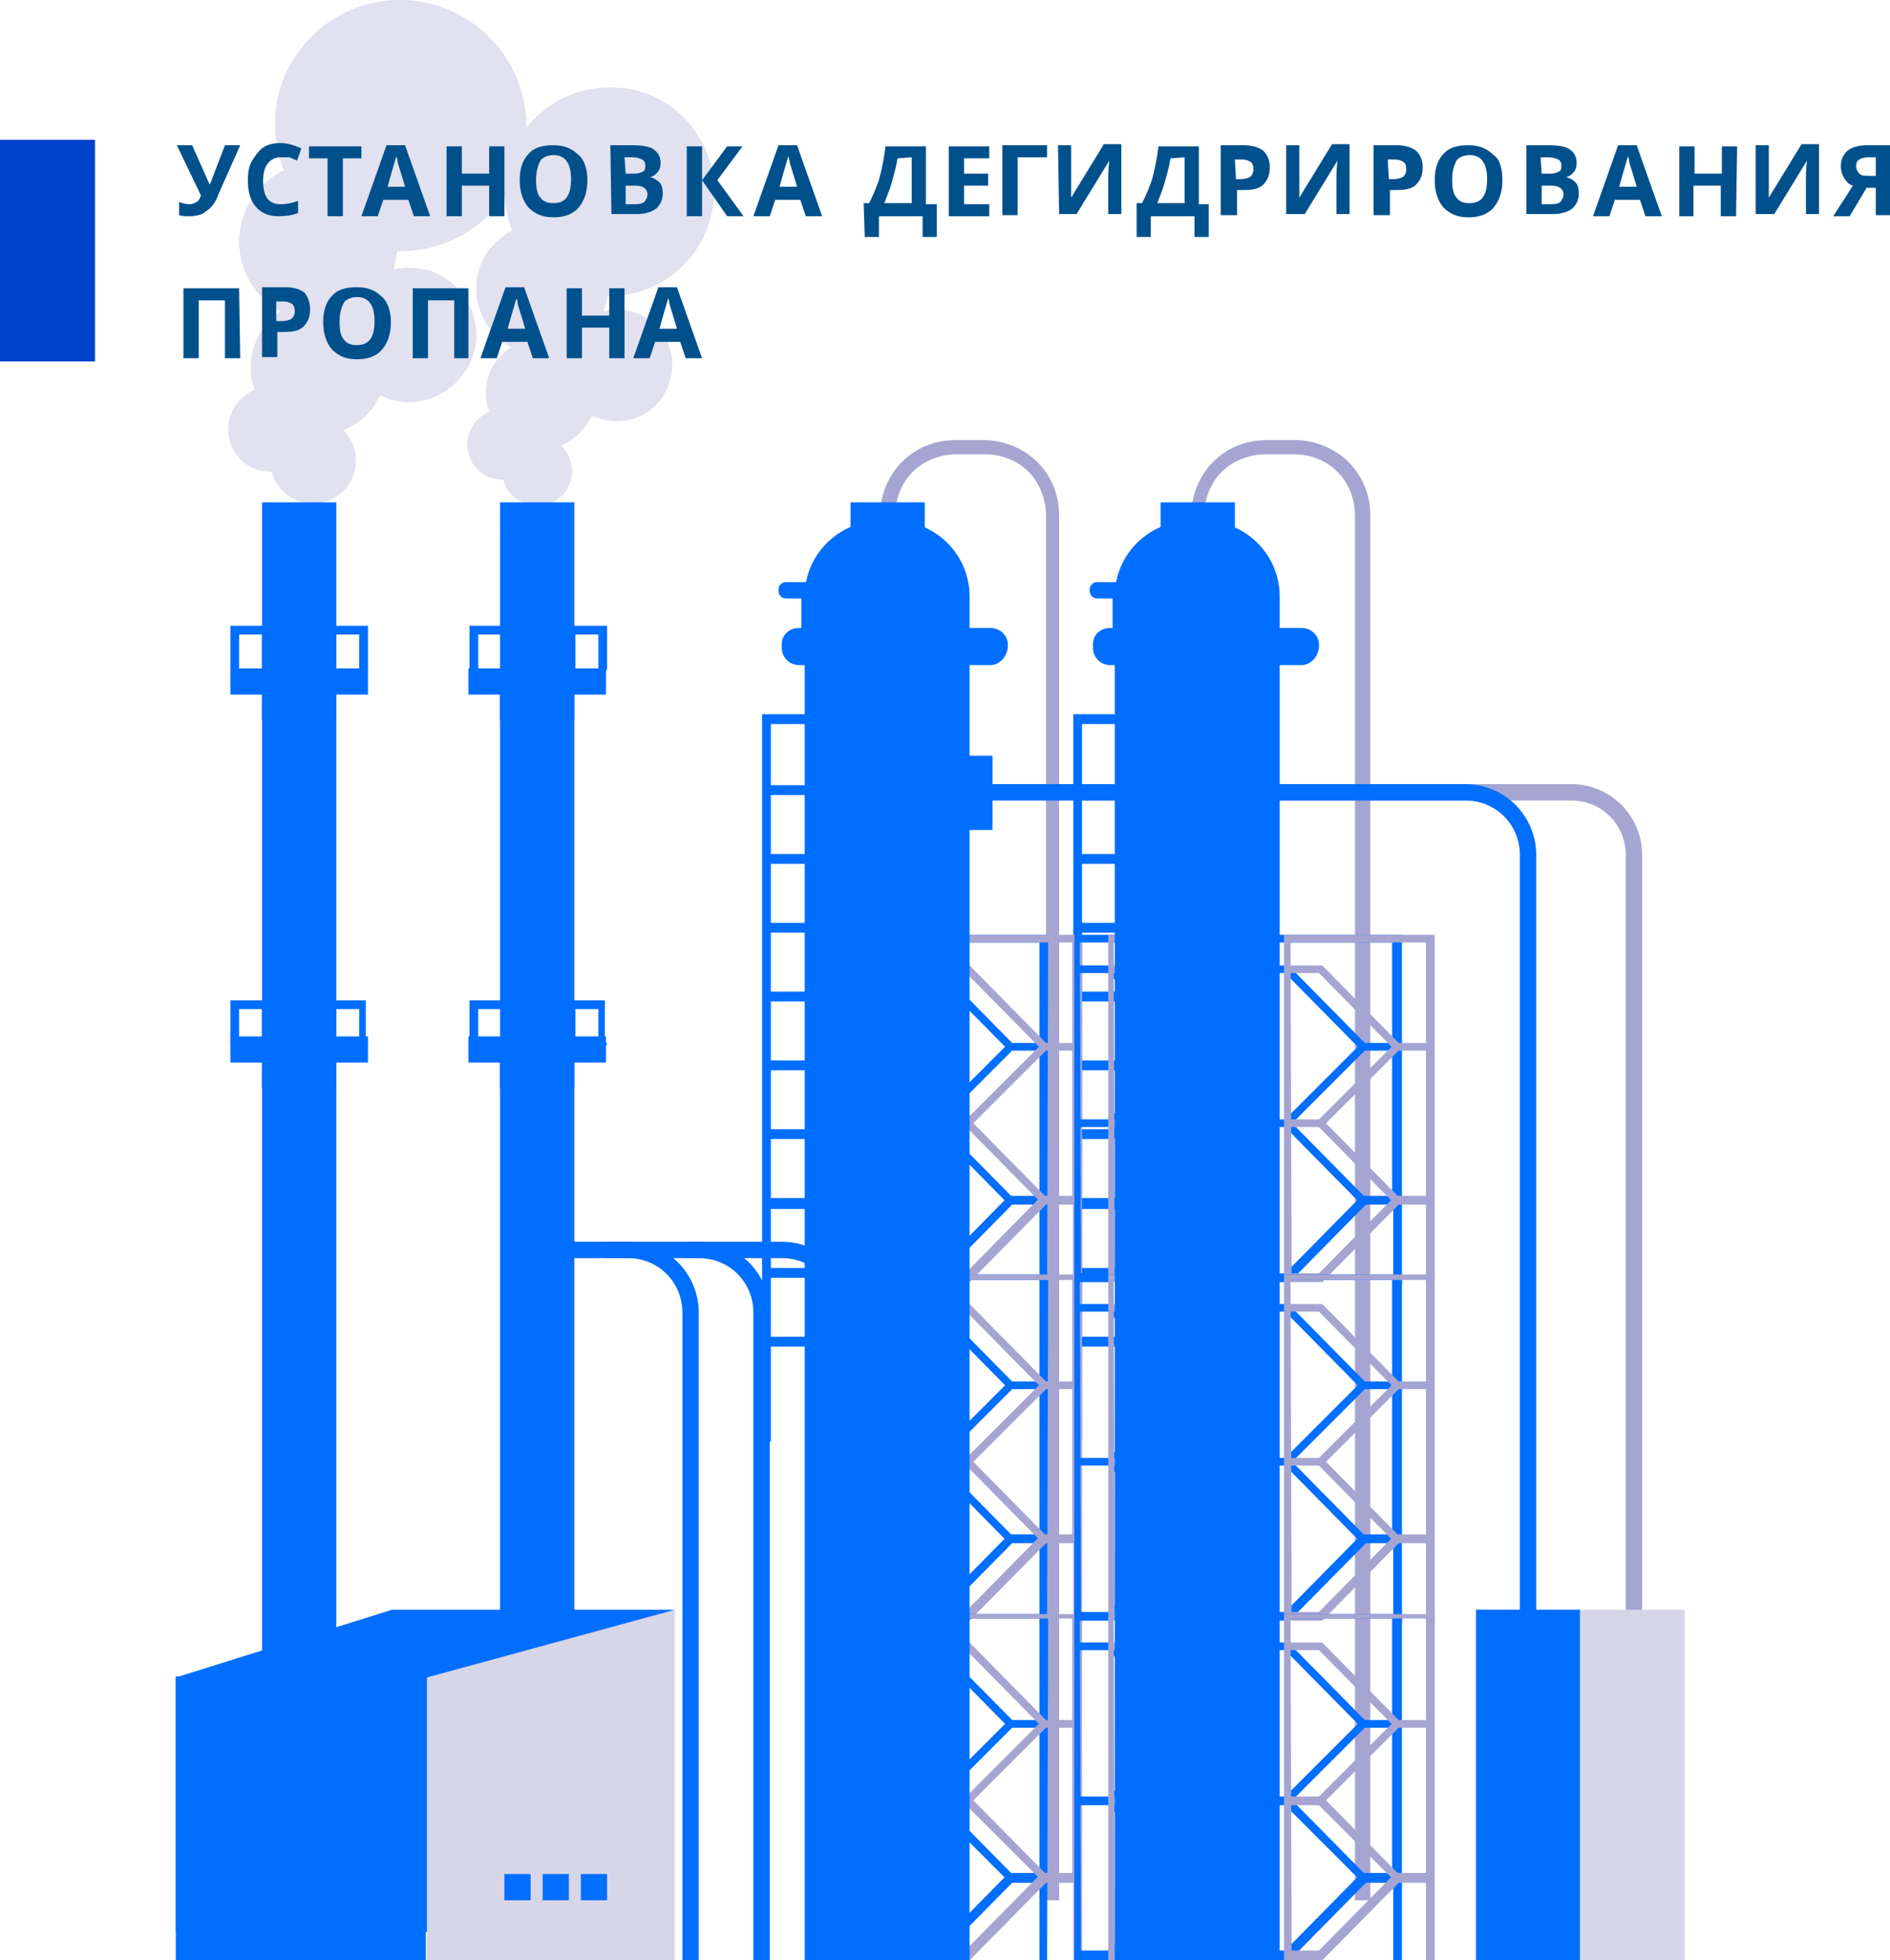 <?xml version="1.0" encoding="utf-8"?>
<!-- Generator: Adobe Illustrator 24.0.1, SVG Export Plug-In . SVG Version: 6.00 Build 0)  -->
<svg version="1.1" id="Layer_1" xmlns="http://www.w3.org/2000/svg" xmlns:xlink="http://www.w3.org/1999/xlink" x="0px" y="0px"
	 viewBox="0 0 173.1 179.5" style="enable-background:new 0 0 173.1 179.5;" xml:space="preserve">
<style type="text/css">
	.st0{fill-rule:evenodd;clip-rule:evenodd;fill:#E1E1EF;}
	.st1{fill:#A6A5D1;}
	.st2{fill-rule:evenodd;clip-rule:evenodd;fill:#006EFF;}
	.st3{fill-rule:evenodd;clip-rule:evenodd;fill:#006EFF;}
	.st4{fill:#006EFF;}
	.st5{fill-rule:evenodd;clip-rule:evenodd;fill:#006EFF;}
	.st6{fill:#006EFF;}
	.st7{fill-rule:evenodd;clip-rule:evenodd;fill:#D7D5E8;}
	.st8{fill-rule:evenodd;clip-rule:evenodd;fill:#0041CD;}
	.st9{fill:#00508C;}
</style>
<g>
	<path class="st0" d="M65.4,17.5c0,5.3-4.3,9.6-9.6,9.6c-0.1,0-0.1,0-0.2,0c0,0.4-0.1,0.8-0.3,1.3v0.1c0.9-0.2,1.9-0.2,2.8,0.1
		c2.7,0.9,4.1,3.8,3.2,6.5c-0.9,2.7-3.8,4.1-6.5,3.2c-0.2-0.1-0.4-0.1-0.6-0.2c-0.5,1-1.3,1.9-2.4,2.5c-0.1,0.1-0.3,0.1-0.4,0.2
		c0.6,0.6,1,1.4,1,2.3c0,1.8-1.4,3.2-3.2,3.2c-1.5,0-2.8-1-3.1-2.4H46c-1.8,0-3.2-1.4-3.2-3.2c0-1.3,0.8-2.5,2-3
		c-0.8-2.2,0-4.6,2-5.9c-2.5-1.4-3.8-4.4-2.9-7.2c0.5-1.6,1.7-2.8,3-3.5c-0.4-1.1-0.7-2.3-0.7-3.5c0-5.3,4.3-9.6,9.6-9.6
		C61.1,7.9,65.4,12.2,65.4,17.5"/>
</g>
<g>
	<path class="st0" d="M48.2,11.5C48.2,17.9,43,23,36.7,23c-0.1,0-0.2,0-0.3,0c-0.1,0.5-0.2,1-0.3,1.5L36,24.7
		c1.1-0.3,2.2-0.2,3.4,0.1c3.2,1.1,5,4.6,3.9,7.8s-4.6,5-7.8,3.9c-0.2-0.1-0.5-0.2-0.7-0.3c-0.6,1.3-1.5,2.3-2.9,3
		c-0.2,0.1-0.4,0.2-0.5,0.2c0.8,0.7,1.2,1.7,1.2,2.8c0,2.1-1.7,3.9-3.9,3.9c-1.8,0-3.4-1.2-3.8-2.9h-0.1c-2.2,0-3.9-1.7-3.9-3.9
		c0-1.6,1-3,2.4-3.6c-0.9-2.6,0-5.6,2.4-7.2c-3-1.6-4.6-5.3-3.4-8.7c0.6-1.9,2-3.4,3.7-4.2c-0.5-1.3-0.8-2.7-0.8-4.2
		C25.1,5.2,30.3,0,36.6,0C43,0,48.2,5.2,48.2,11.5"/>
</g>
<g>
	<path class="st1" d="M109.1,63V47.2c0-1.9,0.8-3.7,2-4.9l0,0l0,0c1.3-1.3,3-2,4.9-2h2.6c1.9,0,3.7,0.8,4.9,2l0,0c1.3,1.3,2,3,2,4.9
		V174h-1.4V47.2c0-1.5-0.6-3-1.6-4l0,0c-1-1-2.4-1.6-4-1.6h-2.6c-1.5,0-3,0.6-4,1.6l0,0c-1,1-1.6,2.4-1.6,4V63H109.1z"/>
</g>
<g>
	<path class="st1" d="M80.6,63V47.2c0-1.9,0.8-3.7,2-4.9l0,0l0,0c1.3-1.3,3-2,4.9-2h2.6c1.9,0,3.7,0.8,4.9,2l0,0c1.3,1.3,2,3,2,4.9
		V174h-1.2V47.2c0-1.5-0.6-3-1.6-4l0,0c-1-1-2.4-1.6-4-1.6h-2.6c-1.5,0-3,0.6-4,1.6l0,0c-1,1-1.6,2.4-1.6,4V63H80.6z"/>
</g>
<g>
	<rect x="77.9" y="46" class="st2" width="6.8" height="2.4"/>
</g>
<g>
	<rect x="106.3" y="46" class="st2" width="6.8" height="2.4"/>
</g>
<g>
	<path class="st3" d="M76.6,132v-8.7h-6v8.7h-0.8v-8.7v-0.9V117v-0.9v-5.4v-0.9v-5.4v-0.9V98v-0.9v-5.4v-0.9v-5.4v-0.9v-5.4v-0.9
		v-5.4v-0.9v-5.6v-0.9h0.8h6h0.8v0.9v5.6v0.9v5.4v0.9v5.4v0.9v5.4v0.9v5.4V98v5.4v0.9v5.4v0.9v5.4v0.9v5.4v0.9v8.7L76.6,132
		L76.6,132z M76.6,66.3h-6v5.6h6V66.3z M76.6,72.8h-6v5.4h6V72.8z M76.6,79.1h-6v5.4h6V79.1z M76.6,85.4h-6v5.4h6V85.4z M76.6,91.7
		h-6v5.4h6V91.7z M76.6,98h-6v5.4h6V98z M76.6,104.3h-6v5.4h6V104.3z M76.6,110.7h-6v5.4h6V110.7z M76.6,117h-6v5.4h6V117z"/>
</g>
<g>
	<path class="st3" d="M83.2,58.5h-8.8c-0.5,0-1-0.4-1-1v-3.4h9.8V58.5z"/>
</g>
<g>
	<path class="st2" d="M84.7,54.8H72c-0.4,0-0.7-0.3-0.7-0.7V54c0-0.4,0.3-0.7,0.7-0.7h12.7c0.4,0,0.7,0.3,0.7,0.7v0.1
		C85.3,54.5,85,54.8,84.7,54.8"/>
</g>
<g>
	<path class="st2" d="M90.7,60.9H73.2c-0.9,0-1.6-0.7-1.6-1.6V59c0-0.9,0.7-1.5,1.6-1.5h17.5c0.9,0,1.6,0.7,1.6,1.5v0.3
		C92.2,60.2,91.5,60.9,90.7,60.9"/>
</g>
<g>
	<rect x="72.9" y="58.8" class="st3" width="18" height="1.1"/>
</g>
<g>
	<path class="st3" d="M86.1,57.5h-1.5v-5.8c0-0.4,0.3-0.7,0.7-0.7h0.1c0.4,0,0.7,0.3,0.7,0.7C86.1,51.7,86.1,57.5,86.1,57.5z"/>
</g>
<g>
	<path class="st3" d="M105.1,132v-8.7h-6v8.7h-0.8v-8.7v-0.9V117v-0.9v-5.4v-0.9v-5.4v-0.9V98v-0.9v-5.4v-0.9v-5.4v-0.9v-5.4v-0.9
		v-5.4v-0.9v-5.6v-0.9h0.8h6h0.8v0.9v5.6v0.9v5.4v0.9v5.4v0.9v5.4v0.9v5.4V98v5.4v0.9v5.4v0.9v5.4v0.9v5.4v0.9v8.7L105.1,132
		L105.1,132z M105.1,66.3h-6v5.6h6V66.3z M105.1,72.8h-6v5.4h6V72.8z M105.1,79.1h-6v5.4h6V79.1z M105.1,85.4h-6v5.4h6V85.4z
		 M105.1,91.7h-6v5.4h6V91.7z M105.1,98h-6v5.4h6V98z M105.1,104.3h-6v5.4h6V104.3z M105.1,110.7h-6v5.4h6V110.7z M105.1,117h-6v5.4
		h6V117z"/>
</g>
<g>
	<path class="st3" d="M111.7,58.5h-8.8c-0.5,0-1-0.4-1-1v-3.4h9.8V58.5z"/>
</g>
<g>
	<path class="st2" d="M113.2,54.8h-12.7c-0.4,0-0.7-0.3-0.7-0.7V54c0-0.4,0.3-0.7,0.7-0.7h12.7c0.4,0,0.7,0.3,0.7,0.7v0.1
		C113.8,54.5,113.5,54.8,113.2,54.8"/>
</g>
<g>
	<path class="st2" d="M119.2,60.9h-17.5c-0.9,0-1.6-0.7-1.6-1.6V59c0-0.9,0.7-1.5,1.6-1.5h17.5c0.9,0,1.6,0.7,1.6,1.5v0.3
		C120.7,60.2,120,60.9,119.2,60.9"/>
</g>
<g>
	<rect x="101.4" y="58.8" class="st3" width="18" height="1.1"/>
</g>
<g>
	<path class="st3" d="M114.6,57.5h-1.5v-5.8c0-0.4,0.3-0.7,0.7-0.7h0.1c0.4,0,0.7,0.3,0.7,0.7C114.6,51.7,114.6,57.5,114.6,57.5z"/>
</g>
<g>
	<path class="st4" d="M64,179.7h-1.5v-59.5c0-2.8-2.2-5-5-5h-8.7v-1.5h8.7c3.6,0,6.5,2.9,6.5,6.5V179.7z"/>
</g>
<g>
	<path class="st1" d="M150.4,159.6h-1.5V78.3c0-2.8-2.2-5-5-5H99.1v-1.5h44.8c3.6,0,6.5,2.9,6.5,6.5V159.6z"/>
</g>
<g>
	<path class="st4" d="M140.7,159.6h-1.5V78.3c0-2.8-2.2-5-5-5H89.4v-1.5h44.8c3.6,0,6.5,2.9,6.5,6.5V159.6z"/>
</g>
<g>
	<path class="st4" d="M70.5,179.7H69v-59.5c0-2.8-2.2-5-5-5h-8.7v-1.5H64c3.6,0,6.5,2.9,6.5,6.5V179.7z"/>
</g>
<g>
	<path class="st4" d="M78.1,179.7h-1.5v-59.5c0-2.8-2.2-5-5-5h-8.7v-1.5h8.7c3.6,0,6.5,2.9,6.5,6.5V179.7z"/>
</g>
<g>
	<polygon class="st4" points="92.3,110.2 85.4,103.2 82.5,103.2 82.5,102.5 85.7,102.5 92.8,109.7 	"/>
</g>
<g>
	<polygon class="st4" points="85.8,103.1 85.3,102.6 92.4,95.5 95.6,95.5 95.6,96.2 92.7,96.2 	"/>
</g>
<g>
	<polygon class="st4" points="92.3,96.1 85.4,89.1 82.5,89.1 82.5,88.4 85.7,88.4 92.8,95.6 	"/>
</g>
<g>
	<path class="st4" d="M95.9,117.6h-0.7v-7.3h-2.5l-7,7.1h-3.5V85.6H96L95.9,117.6L95.9,117.6z M82.9,116.6h2.5l7-7.1h2.8V86.3H82.9
		V116.6z"/>
</g>
<g>
	<polygon class="st1" points="95.4,110.2 88.5,103.2 85.6,103.2 85.6,102.5 88.8,102.5 95.9,109.7 	"/>
</g>
<g>
	<polygon class="st1" points="88.9,103.1 88.4,102.6 95.5,95.5 98.7,95.5 98.7,96.2 95.8,96.2 	"/>
</g>
<g>
	<polygon class="st1" points="95.4,96.1 88.5,89.1 85.6,89.1 85.6,88.4 88.8,88.4 95.9,95.6 	"/>
</g>
<g>
	<path class="st1" d="M99,117.6h-0.7v-7.3h-2.5l-7,7.1h-3.5V85.6h13.8v32H99z M85.9,116.6h2.5l7-7.1h2.8V86.3H85.9V116.6z"/>
</g>
<g>
	<polygon class="st4" points="92.3,141.2 85.4,134.2 82.5,134.2 82.5,133.5 85.7,133.5 92.8,140.7 	"/>
</g>
<g>
	<polygon class="st4" points="85.8,134.1 85.3,133.6 92.4,126.5 95.6,126.5 95.6,127.2 92.7,127.2 	"/>
</g>
<g>
	<polygon class="st4" points="92.3,127.1 85.4,120.1 82.5,120.1 82.5,119.4 85.7,119.4 92.8,126.6 	"/>
</g>
<g>
	<path class="st4" d="M95.9,148.6h-0.7v-7.3h-2.5l-7,7.1h-3.5v-31.7H96L95.9,148.6L95.9,148.6z M82.9,147.6h2.5l7-7.1h2.8v-23.3
		H82.9V147.6z"/>
</g>
<g>
	<polygon class="st1" points="95.4,141.2 88.5,134.2 85.6,134.2 85.6,133.5 88.8,133.5 95.9,140.7 	"/>
</g>
<g>
	<polygon class="st1" points="88.9,134.1 88.4,133.6 95.5,126.5 98.7,126.5 98.7,127.2 95.8,127.2 	"/>
</g>
<g>
	<polygon class="st1" points="95.4,127.1 88.5,120.1 85.6,120.1 85.6,119.4 88.8,119.4 95.9,126.6 	"/>
</g>
<g>
	<path class="st1" d="M99,148.6h-0.7v-7.3h-2.5l-7,7.1h-3.5v-31.7h13.8v31.9H99z M85.9,147.6h2.5l7-7.1h2.8v-23.3H85.9V147.6z"/>
</g>
<g>
	<polygon class="st4" points="92.3,172.2 85.4,165.3 82.5,165.3 82.5,164.5 85.7,164.5 92.8,171.7 	"/>
</g>
<g>
	<polygon class="st4" points="85.8,165.1 85.3,164.6 92.4,157.5 95.6,157.5 95.6,158.2 92.7,158.2 	"/>
</g>
<g>
	<polygon class="st4" points="92.3,158.1 85.4,151.1 82.5,151.1 82.5,150.4 85.7,150.4 92.8,157.6 	"/>
</g>
<g>
	<path class="st4" d="M95.9,179.7h-0.7v-7.3h-2.5l-7,7.1h-3.5v-31.7H96L95.9,179.7L95.9,179.7z M82.9,178.6h2.5l7-7.1h2.8v-23.3
		H82.9V178.6z"/>
</g>
<g>
	<polygon class="st1" points="95.4,172.2 88.5,165.3 85.6,165.3 85.6,164.5 88.8,164.5 95.9,171.7 	"/>
</g>
<g>
	<polygon class="st1" points="88.9,165.1 88.4,164.6 95.5,157.5 98.7,157.5 98.7,158.2 95.8,158.2 	"/>
</g>
<g>
	<polygon class="st1" points="95.4,158.1 88.5,151.1 85.6,151.1 85.6,150.4 88.8,150.4 95.9,157.6 	"/>
</g>
<g>
	<path class="st1" d="M99,179.7h-0.7v-7.3h-2.5l-7,7.1h-3.5v-31.7h13.8v31.9H99z M85.9,178.6h2.5l7-7.1h2.8v-23.3H85.9V178.6z"/>
</g>
<g>
	<polygon class="st4" points="108.5,110.2 101.5,103.2 98.7,103.2 98.7,102.5 101.8,102.5 109,109.7 	"/>
</g>
<g>
	<polygon class="st4" points="101.9,103.1 101.4,102.6 108.6,95.5 111.7,95.5 111.7,96.2 108.9,96.2 	"/>
</g>
<g>
	<polygon class="st4" points="108.5,96.1 101.5,89.1 98.7,89.1 98.7,88.4 101.8,88.4 109,95.6 	"/>
</g>
<g>
	<path class="st4" d="M112.1,117.6h-0.7v-7.3h-2.5l-7,7.1h-3.5V85.6h13.8v32H112.1z M99,116.6h2.5l7-7.1h2.8V86.3H98.9L99,116.6
		L99,116.6z"/>
</g>
<g>
	<polygon class="st1" points="111.6,110.2 104.6,103.2 101.8,103.2 101.8,102.5 104.9,102.5 112.1,109.7 	"/>
</g>
<g>
	<polygon class="st1" points="105,103.1 104.5,102.6 111.7,95.5 114.8,95.5 114.8,96.2 112,96.2 	"/>
</g>
<g>
	<polygon class="st1" points="111.6,96.1 104.6,89.1 101.8,89.1 101.8,88.4 104.9,88.4 112.1,95.6 	"/>
</g>
<g>
	<path class="st1" d="M115.2,117.6h-0.7v-7.3H112l-7,7.1h-3.5V85.6h13.8v32H115.2z M102.1,116.6h2.5l7-7.1h2.8V86.3H102L102.1,116.6
		L102.1,116.6z"/>
</g>
<g>
	<polygon class="st4" points="108.5,141.2 101.5,134.2 98.7,134.2 98.7,133.5 101.8,133.5 109,140.7 	"/>
</g>
<g>
	<polygon class="st4" points="101.9,134.1 101.4,133.6 108.6,126.5 111.7,126.5 111.7,127.2 108.9,127.2 	"/>
</g>
<g>
	<polygon class="st4" points="108.5,127.1 101.5,120.1 98.7,120.1 98.7,119.4 101.8,119.4 109,126.6 	"/>
</g>
<g>
	<path class="st4" d="M112.1,148.6h-0.7v-7.3h-2.5l-7,7.1h-3.5v-31.7h13.8v31.9H112.1z M99,147.6h2.5l7-7.1h2.8v-23.3H98.9L99,147.6
		L99,147.6z"/>
</g>
<g>
	<polygon class="st1" points="111.6,141.2 104.6,134.2 101.8,134.2 101.8,133.5 104.9,133.5 112.1,140.7 	"/>
</g>
<g>
	<polygon class="st1" points="105,134.1 104.5,133.6 111.7,126.5 114.8,126.5 114.8,127.2 112,127.2 	"/>
</g>
<g>
	<polygon class="st1" points="111.6,127.1 104.6,120.1 101.8,120.1 101.8,119.4 104.9,119.4 112.1,126.6 	"/>
</g>
<g>
	<path class="st1" d="M115.2,148.6h-0.7v-7.3H112l-7,7.1h-3.5v-31.7h13.8v31.9H115.2z M102.1,147.6h2.5l7-7.1h2.8v-23.3H102
		L102.1,147.6L102.1,147.6z"/>
</g>
<g>
	<polygon class="st4" points="108.5,172.2 101.5,165.3 98.7,165.3 98.7,164.5 101.8,164.5 109,171.7 	"/>
</g>
<g>
	<polygon class="st4" points="101.9,165.1 101.4,164.6 108.6,157.5 111.7,157.5 111.7,158.2 108.9,158.2 	"/>
</g>
<g>
	<polygon class="st4" points="108.5,158.1 101.5,151.1 98.7,151.1 98.7,150.4 101.8,150.4 109,157.6 	"/>
</g>
<g>
	<path class="st4" d="M112.1,179.7h-0.7v-7.3h-2.5l-7,7.1h-3.5v-31.7h13.8v31.9H112.1z M99,178.6h2.5l7-7.1h2.8v-23.3H98.9L99,178.6
		L99,178.6z"/>
</g>
<g>
	<polygon class="st1" points="111.6,172.2 104.6,165.3 101.8,165.3 101.8,164.5 104.9,164.5 112.1,171.7 	"/>
</g>
<g>
	<polygon class="st1" points="105,165.1 104.5,164.6 111.7,157.5 114.8,157.5 114.8,158.2 112,158.2 	"/>
</g>
<g>
	<polygon class="st1" points="111.6,158.1 104.6,151.1 101.8,151.1 101.8,150.4 104.9,150.4 112.1,157.6 	"/>
</g>
<g>
	<path class="st1" d="M115.2,179.7h-0.7v-7.3H112l-7,7.1h-3.5v-31.7h13.8v31.9H115.2z M102.1,178.6h2.5l7-7.1h2.8v-23.3H102
		L102.1,178.6L102.1,178.6z"/>
</g>
<g>
	<polygon class="st4" points="124.6,110.2 117.7,103.2 114.8,103.2 114.8,102.5 118,102.5 125.1,109.7 	"/>
</g>
<g>
	<polygon class="st4" points="118.1,103.1 117.6,102.6 124.7,95.5 127.9,95.5 127.9,96.2 125,96.2 	"/>
</g>
<g>
	<polygon class="st4" points="124.6,96.1 117.7,89.1 114.8,89.1 114.8,88.4 118,88.4 125.1,95.6 	"/>
</g>
<g>
	<path class="st4" d="M128.3,117.6h-0.7v-7.3h-2.5l-7,7.1h-3.5V85.6h13.8v32H128.3z M115.2,116.6h2.5l7-7.1h2.8V86.3h-12.4
		L115.2,116.6C115.1,116.6,115.2,116.6,115.2,116.6z"/>
</g>
<g>
	<polygon class="st1" points="127.7,110.2 120.8,103.2 117.9,103.2 117.9,102.5 121.1,102.5 128.2,109.7 	"/>
</g>
<g>
	<polygon class="st1" points="121.2,103.1 120.7,102.6 127.8,95.5 131,95.5 131,96.2 128.1,96.2 	"/>
</g>
<g>
	<polygon class="st1" points="127.7,96.1 120.8,89.1 117.9,89.1 117.9,88.4 121.1,88.4 128.2,95.6 	"/>
</g>
<g>
	<path class="st1" d="M131.3,117.6h-0.7v-7.3h-2.5l-7,7.1h-3.5V85.6h13.8v32H131.3z M118.3,116.6h2.5l7-7.1h2.8V86.3h-12.4
		L118.3,116.6L118.3,116.6z"/>
</g>
<g>
	<polygon class="st4" points="124.6,141.2 117.7,134.2 114.8,134.2 114.8,133.5 118,133.5 125.1,140.7 	"/>
</g>
<g>
	<polygon class="st4" points="118.1,134.1 117.6,133.6 124.7,126.5 127.9,126.5 127.9,127.2 125,127.2 	"/>
</g>
<g>
	<polygon class="st4" points="124.6,127.1 117.7,120.1 114.8,120.1 114.8,119.4 118,119.4 125.1,126.6 	"/>
</g>
<g>
	<path class="st4" d="M128.3,148.6h-0.7v-7.3h-2.5l-7,7.1h-3.5v-31.7h13.8v31.9H128.3z M115.2,147.6h2.5l7-7.1h2.8v-23.3h-12.4
		L115.2,147.6L115.2,147.6L115.2,147.6z"/>
</g>
<g>
	<polygon class="st1" points="127.7,141.2 120.8,134.2 117.9,134.2 117.9,133.5 121.1,133.5 128.2,140.7 	"/>
</g>
<g>
	<polygon class="st1" points="121.2,134.1 120.7,133.6 127.8,126.5 131,126.5 131,127.2 128.1,127.2 	"/>
</g>
<g>
	<polygon class="st1" points="127.7,127.1 120.8,120.1 117.9,120.1 117.9,119.4 121.1,119.4 128.2,126.6 	"/>
</g>
<g>
	<path class="st1" d="M131.3,148.6h-0.7v-7.3h-2.5l-7,7.1h-3.5v-31.7h13.8v31.9H131.3z M118.3,147.6h2.5l7-7.1h2.8v-23.3h-12.4
		L118.3,147.6L118.3,147.6z"/>
</g>
<g>
	<polygon class="st4" points="124.6,172.2 117.7,165.3 114.8,165.3 114.8,164.5 118,164.5 125.1,171.7 	"/>
</g>
<g>
	<polygon class="st4" points="118.1,165.1 117.6,164.6 124.7,157.5 127.9,157.5 127.9,158.2 125,158.2 	"/>
</g>
<g>
	<polygon class="st4" points="124.6,158.1 117.7,151.1 114.8,151.1 114.8,150.4 118,150.4 125.1,157.6 	"/>
</g>
<g>
	<path class="st4" d="M128.3,179.7h-0.7v-7.3h-2.5l-7,7.1h-3.5v-31.7h13.8v31.9H128.3z M115.2,178.6h2.5l7-7.1h2.8v-23.3h-12.4
		L115.2,178.6L115.2,178.6L115.2,178.6z"/>
</g>
<g>
	<polygon class="st1" points="127.7,172.2 120.8,165.3 117.9,165.3 117.9,164.5 121.1,164.5 128.2,171.7 	"/>
</g>
<g>
	<polygon class="st1" points="121.2,165.1 120.7,164.6 127.8,157.5 131,157.5 131,158.2 128.1,158.2 	"/>
</g>
<g>
	<polygon class="st1" points="127.7,158.1 120.8,151.1 117.9,151.1 117.9,150.4 121.1,150.4 128.2,157.6 	"/>
</g>
<g>
	<path class="st1" d="M131.3,179.7h-0.7v-7.3h-2.5l-7,7.1h-3.5v-31.7h13.8v31.9H131.3z M118.3,178.6h2.5l7-7.1h2.8v-23.3h-12.4
		L118.3,178.6L118.3,178.6z"/>
</g>
<g>
	<rect x="24" y="48.4" class="st3" width="6.8" height="118.2"/>
</g>
<g>
	<rect x="24" y="97.3" class="st5" width="6.8" height="2.4"/>
</g>
<g>
	<rect x="24" y="63.6" class="st5" width="6.8" height="2.4"/>
</g>
<g>
	<rect x="24" y="46" class="st5" width="6.8" height="2.4"/>
</g>
<g>
	<rect x="21.1" y="61.2" class="st2" width="12.6" height="2.4"/>
</g>
<g>
	<rect x="45.8" y="48.4" class="st3" width="6.8" height="118.2"/>
</g>
<g>
	<rect x="45.8" y="97.3" class="st5" width="6.8" height="2.4"/>
</g>
<g>
	<rect x="45.8" y="63.6" class="st5" width="6.8" height="2.4"/>
</g>
<g>
	<rect x="45.8" y="46" class="st5" width="6.8" height="2.4"/>
</g>
<g>
	<path class="st6" d="M55.6,95.5c0,0.2-0.2,0.4-0.4,0.4s-0.4-0.2-0.4-0.4v-3.1h-2.1v3.1c0,0.2-0.2,0.4-0.4,0.4s-0.4-0.2-0.4-0.4
		v-3.1h-2.1v3.1c0,0.2-0.2,0.4-0.4,0.4s-0.6-0.2-0.6-0.4v-3.1h-2.1v3.1c0,0.2-0.2,0.4-0.4,0.4s-0.4-0.2-0.4-0.4v-3.1h-2.1v3.1
		c0,0.2-0.2,0.4-0.4,0.4S43,95.7,43,95.5V92v-0.4h0.4h2.9l0,0l0,0h2.9l0,0l0,0h2.9l0,0l0,0H55h0.4V92v3.5H55.6z"/>
</g>
<g>
	<path class="st6" d="M33.7,95.5c0,0.2-0.2,0.4-0.4,0.4s-0.4-0.2-0.4-0.4v-3.1h-2.1v3.1c0,0.2-0.2,0.4-0.4,0.4S30,95.7,30,95.5v-3.1
		h-2.2v3.1c0,0.2-0.2,0.4-0.4,0.4S27,95.7,27,95.5v-3.1h-2.2v3.1c0,0.2-0.2,0.4-0.4,0.4c-0.2,0-0.4-0.2-0.4-0.4v-3.1h-2.1v3.1
		c0,0.2-0.2,0.4-0.4,0.4s-0.4-0.2-0.4-0.4V92v-0.4h0.4h2.9l0,0l0,0h2.9l0,0l0,0h2.9l0,0l0,0h2.9h0.4V92v3.5H33.7z"/>
</g>
<g>
	<path class="st6" d="M30.3,57.3L30.3,57.3L30.3,57.3h3h0.4v0.4v3.5c0,0.2-0.2,0.4-0.4,0.4s-0.4-0.2-0.4-0.4v-3.1h-2.1v3.1
		c0,0.2-0.2,0.4-0.4,0.4S30,61.4,30,61.2v-3.1h-2.2v3.1c0,0.2-0.2,0.4-0.4,0.4S27,61.4,27,61.2v-3.1h-2.2v3.1c0,0.2-0.2,0.4-0.4,0.4
		c-0.2,0-0.4-0.2-0.4-0.4v-3.1h-2.1v3.1c0,0.2-0.2,0.4-0.4,0.4s-0.4-0.2-0.4-0.4v-3.5v-0.4h0.4h2.9l0,0l0,0h2.9l0,0l0,0H30.3z"/>
</g>
<g>
	<path class="st6" d="M52.2,57.3L52.2,57.3L52.2,57.3h3h0.4v0.4v3.5c0,0.2-0.2,0.4-0.4,0.4s-0.4-0.2-0.4-0.4v-3.1h-2.1v3.1
		c0,0.2-0.2,0.4-0.4,0.4s-0.4-0.2-0.4-0.4v-3.1h-2.1v3.1c0,0.2-0.2,0.4-0.4,0.4s-0.6-0.2-0.6-0.4v-3.1h-2.1v3.1
		c0,0.2-0.2,0.4-0.4,0.4s-0.4-0.2-0.4-0.4v-3.1h-2.1v3.1c0,0.2-0.2,0.4-0.4,0.4S43,61.4,43,61.2v-3.5v-0.4h0.4h2.9l0,0l0,0h2.9l0,0
		l0,0H52.2z"/>
</g>
<g>
	<rect x="42.9" y="94.9" class="st2" width="12.6" height="2.4"/>
</g>
<g>
	<rect x="42.9" y="61.2" class="st2" width="12.6" height="2.4"/>
</g>
<g>
	<rect x="88.5" y="69.2" class="st5" width="2.4" height="6.8"/>
</g>
<g>
	<rect x="135.2" y="147.4" class="st2" width="9.6" height="32.2"/>
</g>
<g>
	<rect x="135.2" y="147.4" class="st2" width="9.6" height="32.2"/>
</g>
<g>
	<polygon class="st7" points="144.7,179.7 154.3,179.7 154.3,147.4 149.6,147.4 144.7,147.4 	"/>
</g>
<g>
	<polygon class="st3" points="39.1,176.9 16.1,176.9 16.1,153.6 35.9,147.4 61.8,147.4 	"/>
</g>
<g>
	<rect x="16.1" y="153.5" class="st2" width="22.9" height="26.1"/>
</g>
<g>
	<polygon class="st7" points="61.8,147.4 39.1,153.6 39.1,179.7 61.8,179.7 	"/>
</g>
<g>
	<rect x="46.2" y="171.6" class="st2" width="2.4" height="2.4"/>
</g>
<g>
	<rect x="49.7" y="171.6" class="st2" width="2.4" height="2.4"/>
</g>
<g>
	<rect x="53.2" y="171.6" class="st2" width="2.4" height="2.4"/>
</g>
<g>
	<rect x="21.1" y="94.9" class="st2" width="12.6" height="2.4"/>
</g>
<g>
	<rect y="12.8" class="st8" width="8.7" height="20.3"/>
</g>
<g>
	<path class="st9" d="M22,13.3l-2,4.5c-0.2,0.6-0.5,1-0.7,1.2s-0.5,0.4-0.8,0.6c-0.3,0.1-0.7,0.2-1.1,0.2s-0.7,0-1-0.1v-1.2
		c0.3,0.1,0.6,0.2,1,0.2c0.2,0,0.4-0.1,0.6-0.2s0.3-0.3,0.4-0.6l-2.2-4.6h1.4l1.6,3.6l0,0l0.1-0.2l1.3-3.4
		C20.6,13.3,22,13.3,22,13.3z"/>
	<path class="st9" d="M25.7,14.4c-0.5,0-0.9,0.2-1.2,0.6c-0.3,0.4-0.4,0.9-0.4,1.6c0,1.4,0.5,2.1,1.6,2.1c0.5,0,1-0.1,1.6-0.3v1.1
		c-0.5,0.2-1.1,0.3-1.8,0.3c-0.9,0-1.6-0.3-2.1-0.9s-0.7-1.4-0.7-2.4c0-0.7,0.1-1.3,0.4-1.8s0.6-0.9,1-1.2c0.5-0.3,1-0.4,1.6-0.4
		s1.3,0.2,1.9,0.5l-0.4,1.1c-0.2-0.1-0.5-0.2-0.7-0.3C26.1,14.4,25.9,14.4,25.7,14.4z"/>
	<path class="st9" d="M31.4,19.8H30v-5.3h-1.7v-1.1h4.8v1.1h-1.7C31.4,14.5,31.4,19.8,31.4,19.8z"/>
	<path class="st9" d="M37.9,19.8l-0.5-1.5h-2.3l-0.5,1.5h-1.5l2.3-6.5h1.7l2.3,6.5H37.9z M37.1,17.1c-0.4-1.4-0.7-2.2-0.7-2.4
		s-0.1-0.3-0.1-0.4c-0.1,0.4-0.4,1.3-0.8,2.8H37.1z"/>
	<path class="st9" d="M46.2,19.8h-1.4V17h-2.5v2.8h-1.4v-6.4h1.4v2.5h2.5v-2.5h1.4V19.8z"/>
	<path class="st9" d="M53.8,16.5c0,1.1-0.3,1.9-0.8,2.5s-1.3,0.9-2.3,0.9S49,19.6,48.4,19c-0.5-0.6-0.8-1.4-0.8-2.5s0.3-1.9,0.8-2.4
		c0.5-0.6,1.3-0.8,2.3-0.8s1.7,0.3,2.3,0.9C53.5,14.6,53.8,15.5,53.8,16.5z M49.1,16.5c0,0.7,0.1,1.3,0.4,1.6
		c0.3,0.4,0.7,0.5,1.2,0.5c1.1,0,1.6-0.7,1.6-2.2c0-1.4-0.5-2.2-1.6-2.2c-0.5,0-1,0.2-1.2,0.5C49.2,15.3,49.1,15.8,49.1,16.5z"/>
	<path class="st9" d="M55.9,13.3h2c0.9,0,1.6,0.1,2,0.4c0.4,0.3,0.6,0.7,0.6,1.2c0,0.4-0.1,0.7-0.3,0.9s-0.4,0.4-0.7,0.4l0,0
		c0.4,0.1,0.7,0.3,0.9,0.5s0.3,0.6,0.3,1c0,0.6-0.2,1-0.6,1.4c-0.4,0.3-1,0.5-1.7,0.5H56L55.9,13.3C56,13.3,55.9,13.3,55.9,13.3z
		 M57.3,15.9h0.8c0.4,0,0.6-0.1,0.8-0.2c0.2-0.1,0.2-0.3,0.2-0.6c0-0.2-0.1-0.4-0.3-0.5s-0.5-0.2-0.9-0.2h-0.7L57.3,15.9L57.3,15.9z
		 M57.3,17v1.7h0.9c0.4,0,0.7-0.1,0.8-0.2s0.3-0.4,0.3-0.7c0-0.5-0.4-0.8-1.1-0.8H57.3z"/>
	<path class="st9" d="M68.1,19.8h-1.5l-2.3-3.3v3.3h-1.4v-6.4h1.4v3.1l2.3-3.1H68l-2.3,3.1L68.1,19.8z"/>
	<path class="st9" d="M73.8,19.8l-0.5-1.5H71l-0.5,1.5H69l2.3-6.5H73l2.3,6.5H73.8z M73,17.1c-0.4-1.4-0.7-2.2-0.7-2.4
		s-0.1-0.3-0.1-0.4c-0.1,0.4-0.4,1.3-0.8,2.8H73z"/>
	<path class="st9" d="M79.1,18.6h0.5c0.4-0.8,0.8-1.7,1-2.5c0.2-0.8,0.4-1.8,0.5-2.7h3.7v5.3h1v3h-1.3v-1.9h-4v1.9h-1.3L79.1,18.6
		L79.1,18.6z M82.2,14.5c-0.1,0.7-0.3,1.4-0.5,2.1c-0.2,0.8-0.5,1.4-0.7,2h2.5v-4.2L82.2,14.5L82.2,14.5z"/>
	<path class="st9" d="M90.6,19.8h-3.7v-6.4h3.7v1.1h-2.3v1.4h2.2V17h-2.2v1.7h2.3V19.8z"/>
	<path class="st9" d="M95.9,13.3v1.1h-2.7v5.3h-1.4v-6.4C91.8,13.3,95.9,13.3,95.9,13.3z"/>
	<path class="st9" d="M96.9,13.3h1.2v3.1v0.8v0.9l0,0l3-4.9h1.6v6.4h-1.2v-3.1c0-0.4,0-1,0.1-1.8l0,0l-3,4.9H97L96.9,13.3L96.9,13.3
		z"/>
	<path class="st9" d="M104.1,18.6h0.5c0.4-0.8,0.8-1.7,1-2.5c0.2-0.8,0.4-1.8,0.5-2.7h3.7v5.3h0.9v3h-1.3v-1.9h-4v1.9h-1.3
		C104.1,21.7,104.1,18.6,104.1,18.6z M107.2,14.5c-0.1,0.7-0.3,1.4-0.5,2.1c-0.2,0.8-0.5,1.4-0.7,2h2.5v-4.2L107.2,14.5L107.2,14.5z
		"/>
	<path class="st9" d="M116.3,15.3c0,0.7-0.2,1.2-0.6,1.6s-1,0.5-1.8,0.5h-0.6v2.3h-1.5v-6.4h2.1c0.8,0,1.4,0.2,1.8,0.5
		C116.1,14.2,116.3,14.7,116.3,15.3z M113.2,16.4h0.4c0.4,0,0.7-0.1,0.9-0.2c0.2-0.2,0.3-0.4,0.3-0.7s-0.1-0.6-0.3-0.7
		s-0.4-0.2-0.8-0.2h-0.6L113.2,16.4L113.2,16.4z"/>
	<path class="st9" d="M117.8,13.3h1.2v3.1v0.8v0.9l0,0l3-4.9h1.6v6.4h-1.2v-3.1c0-0.4,0-1,0.1-1.8l0,0l-3,4.9h-1.7V13.3z"/>
	<path class="st9" d="M130.3,15.3c0,0.7-0.2,1.2-0.6,1.6c-0.4,0.4-1,0.5-1.8,0.5h-0.6v2.3h-1.5v-6.4h2.1c0.8,0,1.4,0.2,1.8,0.5
		C130.1,14.2,130.3,14.7,130.3,15.3z M127.2,16.4h0.4c0.4,0,0.7-0.1,0.9-0.2c0.2-0.2,0.3-0.4,0.3-0.7s-0.1-0.6-0.3-0.7
		s-0.4-0.2-0.8-0.2h-0.6L127.2,16.4L127.2,16.4z"/>
	<path class="st9" d="M137.6,16.5c0,1.1-0.3,1.9-0.8,2.5s-1.3,0.9-2.3,0.9s-1.7-0.3-2.3-0.9c-0.5-0.6-0.8-1.4-0.8-2.5
		s0.3-1.9,0.8-2.4c0.5-0.6,1.3-0.8,2.3-0.8s1.7,0.3,2.3,0.9C137.4,14.6,137.6,15.5,137.6,16.5z M133,16.5c0,0.7,0.1,1.3,0.4,1.6
		c0.3,0.4,0.7,0.5,1.2,0.5c1.1,0,1.6-0.7,1.6-2.2c0-1.4-0.5-2.2-1.6-2.2c-0.5,0-1,0.2-1.2,0.5C133.1,15.3,133,15.8,133,16.5z"/>
	<path class="st9" d="M139.8,13.3h2c0.9,0,1.6,0.1,2,0.4c0.4,0.3,0.6,0.7,0.6,1.2c0,0.4-0.1,0.7-0.3,0.9s-0.4,0.4-0.7,0.4l0,0
		c0.4,0.1,0.7,0.3,0.9,0.5s0.3,0.6,0.3,1c0,0.6-0.2,1-0.6,1.4c-0.4,0.3-1,0.5-1.7,0.5h-2.5V13.3z M141.2,15.9h0.8
		c0.4,0,0.6-0.1,0.8-0.2c0.2-0.1,0.2-0.3,0.2-0.6c0-0.2-0.1-0.4-0.3-0.5s-0.5-0.2-0.9-0.2h-0.7L141.2,15.9L141.2,15.9z M141.2,17
		v1.7h0.9c0.4,0,0.7-0.1,0.8-0.2s0.3-0.4,0.3-0.7c0-0.5-0.4-0.8-1.1-0.8H141.2z"/>
	<path class="st9" d="M150.7,19.8l-0.5-1.5h-2.3l-0.5,1.5h-1.5l2.3-6.5h1.7l2.3,6.5H150.7z M149.9,17.1c-0.4-1.4-0.7-2.2-0.7-2.4
		s-0.1-0.3-0.1-0.4c-0.1,0.4-0.4,1.3-0.8,2.8H149.9z"/>
	<path class="st9" d="M159,19.8h-1.4V17h-2.5v2.8h-1.3v-6.4h1.4v2.5h2.5v-2.5h1.4L159,19.8L159,19.8z"/>
	<path class="st9" d="M160.8,13.3h1.2v3.1v0.8v0.9l0,0l3-4.9h1.6v6.4h-1.2v-3.1c0-0.4,0-1,0.1-1.8l0,0l-3,4.9h-1.7L160.8,13.3
		L160.8,13.3z"/>
	<path class="st9" d="M170.9,17.3l-1.5,2.5h-1.5l1.8-2.8c-0.4-0.1-0.6-0.4-0.8-0.7c-0.2-0.3-0.3-0.7-0.3-1.1c0-0.6,0.2-1,0.6-1.4
		c0.4-0.3,1-0.5,1.8-0.5h2.1v6.4h-1.3v-2.5h-0.9L170.9,17.3L170.9,17.3z M171.8,14.4h-0.7c-0.4,0-0.6,0.1-0.8,0.2
		c-0.2,0.1-0.3,0.3-0.3,0.6s0.1,0.5,0.3,0.7c0.2,0.2,0.5,0.2,0.9,0.2h0.6V14.4z"/>
	<path class="st9" d="M22,32.8h-1.4v-5.3h-2.4v5.3h-1.4v-6.4h5.1L22,32.8L22,32.8z"/>
	<path class="st9" d="M28.4,28.3c0,0.7-0.2,1.2-0.6,1.6s-1,0.5-1.8,0.5h-0.6v2.3H24v-6.4h2.1c0.8,0,1.4,0.2,1.8,0.5
		C28.2,27.2,28.4,27.7,28.4,28.3z M25.3,29.4h0.5c0.4,0,0.7-0.1,0.9-0.2c0.2-0.2,0.3-0.4,0.3-0.7c0-0.3-0.1-0.6-0.3-0.7
		s-0.4-0.2-0.8-0.2h-0.6C25.3,27.6,25.3,29.4,25.3,29.4z"/>
	<path class="st9" d="M35.8,29.5c0,1.1-0.3,1.9-0.8,2.5c-0.5,0.6-1.3,0.9-2.3,0.9S31,32.6,30.4,32c-0.5-0.6-0.8-1.4-0.8-2.5
		s0.3-1.9,0.8-2.4c0.5-0.6,1.3-0.8,2.3-0.8c1,0,1.7,0.3,2.3,0.9C35.5,27.6,35.8,28.5,35.8,29.5z M31.1,29.5c0,0.7,0.1,1.3,0.4,1.6
		c0.3,0.4,0.7,0.5,1.2,0.5c1.1,0,1.6-0.7,1.6-2.2c0-1.4-0.5-2.2-1.6-2.2c-0.5,0-1,0.2-1.2,0.5C31.2,28.3,31.1,28.8,31.1,29.5z"/>
	<path class="st9" d="M43,32.8h-1.4v-5.3h-2.4v5.3h-1.4v-6.4h5.1v6.4H43z"/>
	<path class="st9" d="M48.8,32.8l-0.5-1.5H46l-0.5,1.5H44l2.3-6.5H48l2.3,6.5H48.8z M48.1,30.1c-0.4-1.4-0.7-2.2-0.7-2.4
		s-0.1-0.3-0.1-0.4c-0.1,0.4-0.4,1.3-0.8,2.8H48.1z"/>
	<path class="st9" d="M57.2,32.8h-1.4V30h-2.5v2.8h-1.4v-6.4h1.4v2.5h2.5v-2.5h1.4V32.8z"/>
	<path class="st9" d="M62.8,32.8l-0.5-1.5H60l-0.5,1.5H58l2.3-6.5H62l2.3,6.5H62.8z M62,30.1c-0.4-1.4-0.7-2.2-0.7-2.4
		s-0.1-0.3-0.1-0.4c-0.1,0.4-0.4,1.3-0.8,2.8H62z"/>
</g>
<path class="st5" d="M88.8,54.6c0-3.8-3.1-6.9-6.9-6.9h-1.3c-3.8,0-6.9,3.1-6.9,6.9v125h15.1C88.8,179.6,88.8,54.6,88.8,54.6z"/>
<path class="st5" d="M117.2,54.6c0-3.8-3.1-6.9-6.9-6.9H109c-3.8,0-6.9,3.1-6.9,6.9v125h15.1V54.6z"/>
</svg>
